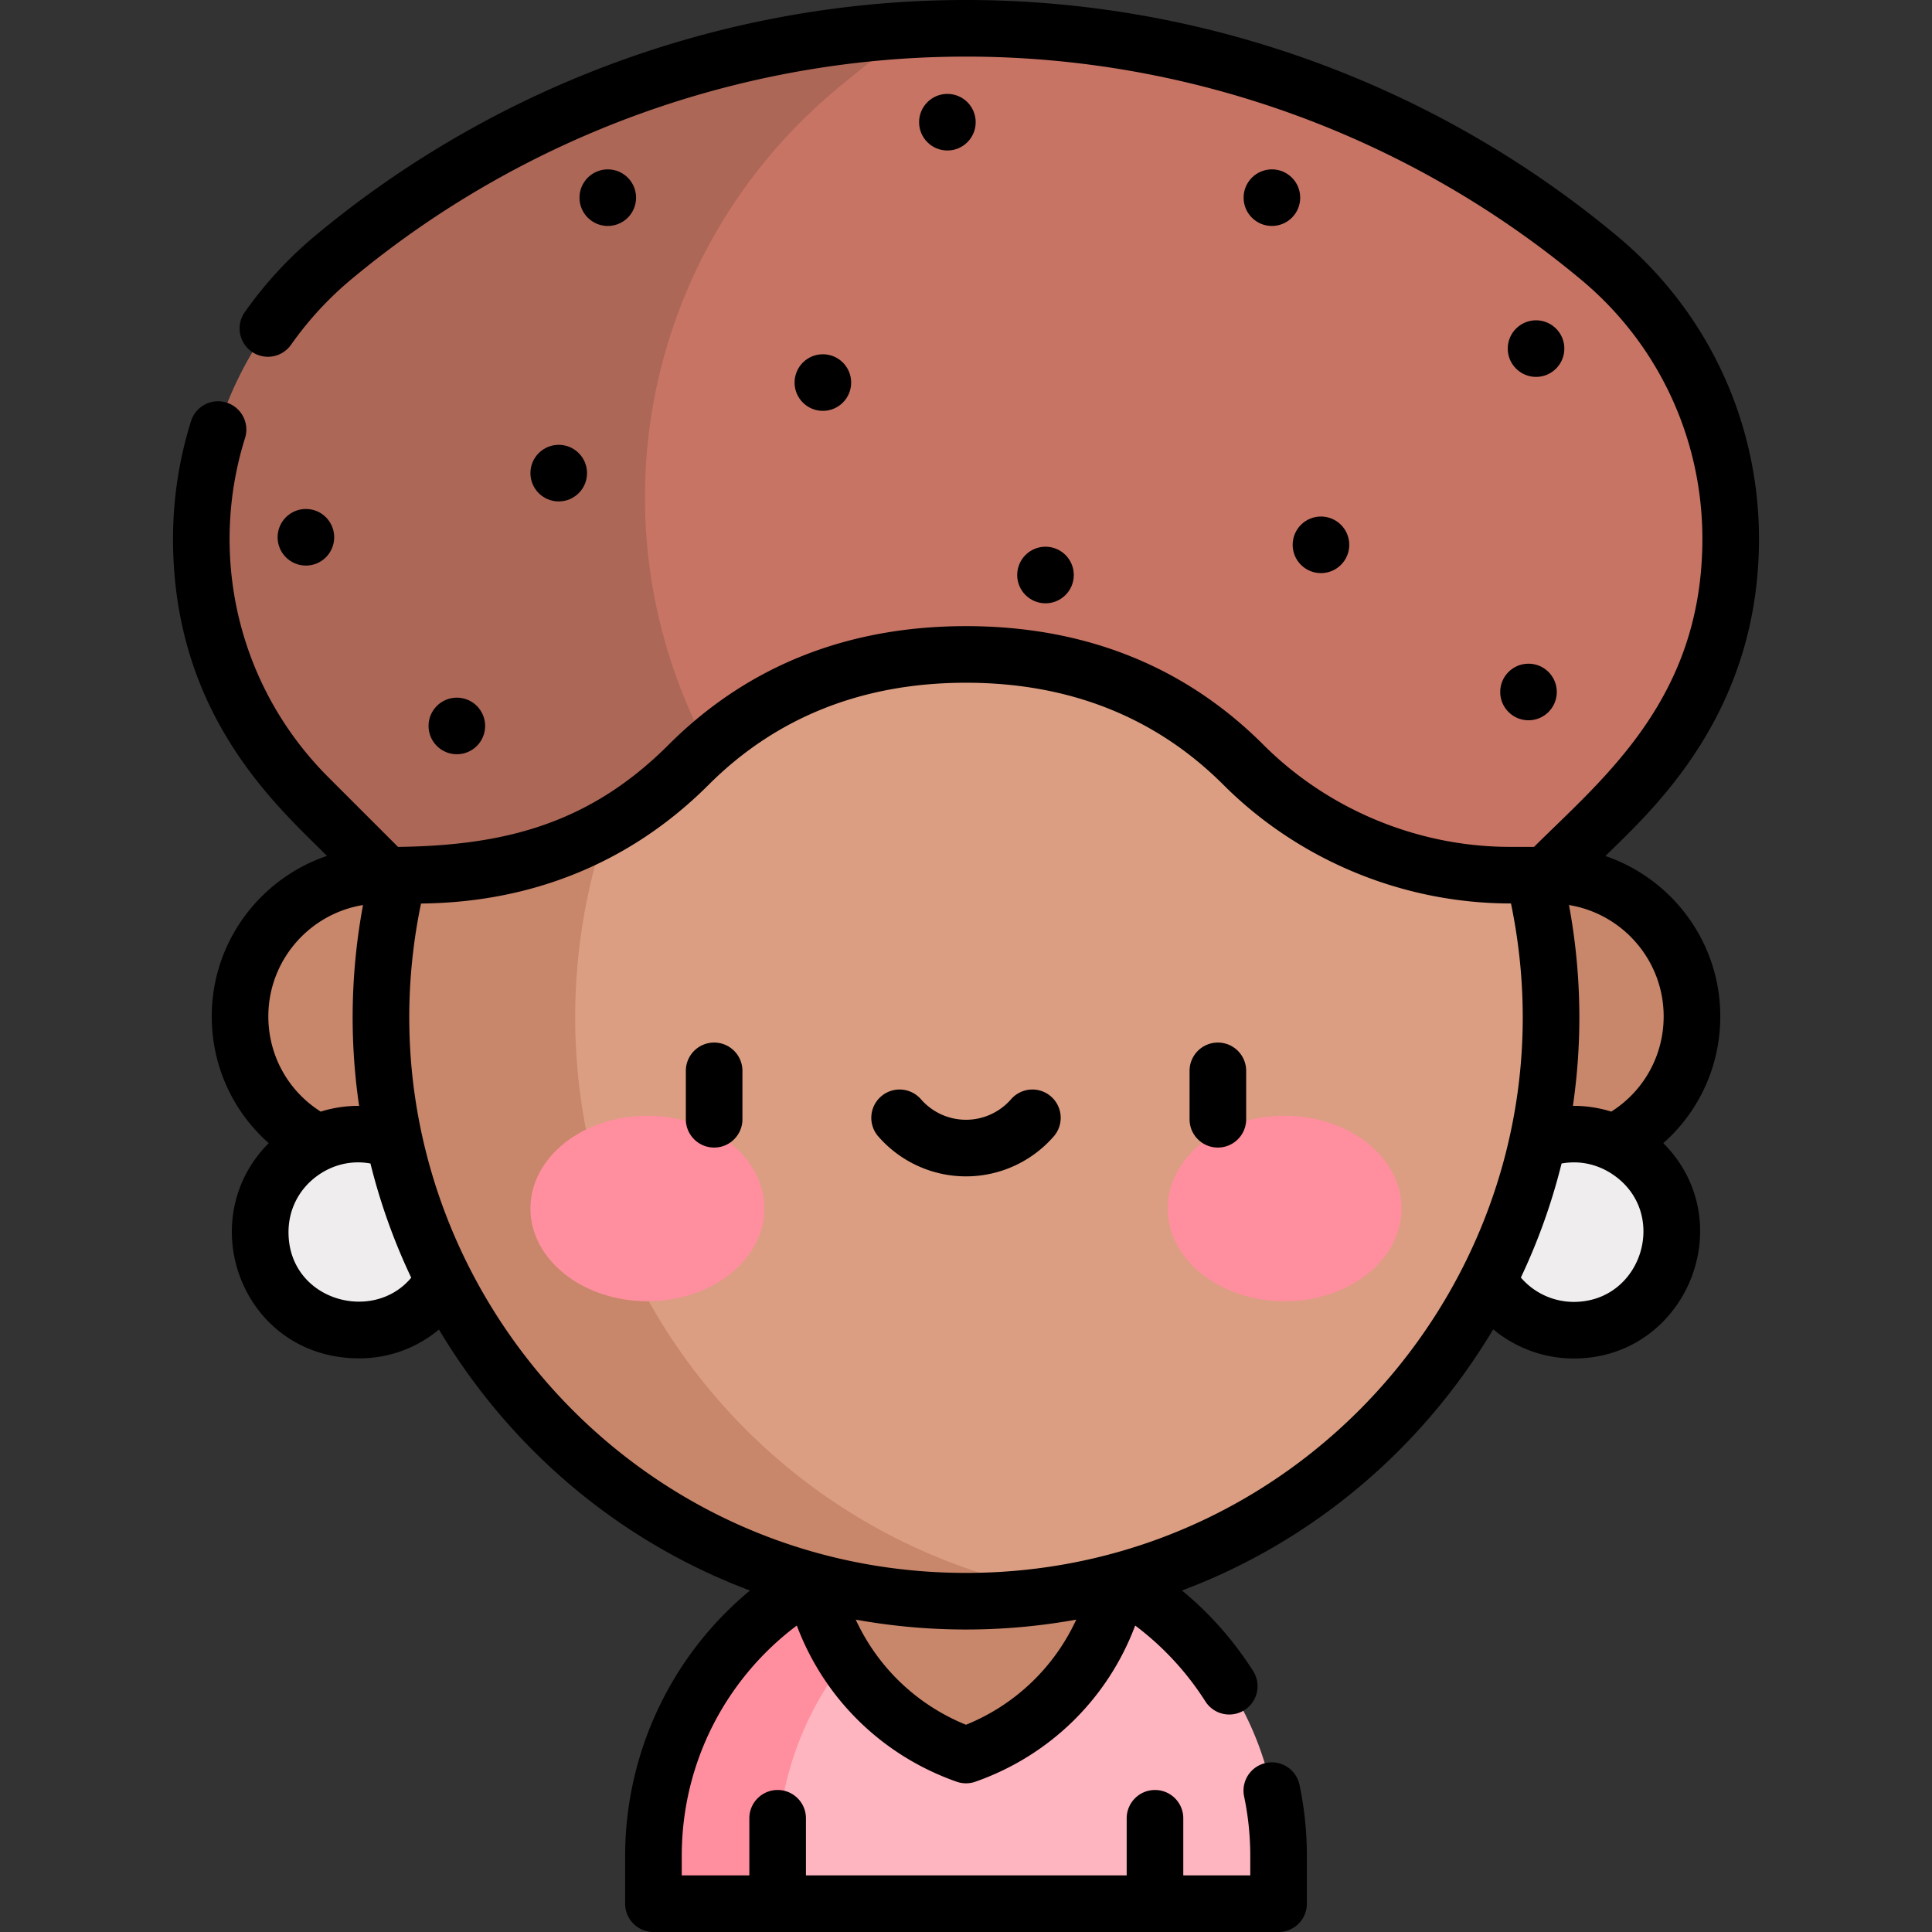 <svg xmlns="http://www.w3.org/2000/svg" version="1.1" xmlns:xlink="http://www.w3.org/1999/xlink" width="512" height="512" x="0" y="0" viewBox="0 0 512 512" style="enable-background:new 0 0 512 512" xml:space="preserve"><rect x="0" y="0" width="512" height="512" fill="#333333" stroke="none"/><g><path fill="#ffb5c0" d="M320.596 439.623c-11.917-14.964-28.825-25.719-48.153-29.662a82.16 82.16 0 0 0-16.444-1.654c-26.092 0-49.401 12.237-64.595 31.316-11.403 14.319-18.237 32.49-18.237 52.243V504.5h165.666v-12.634c0-19.753-6.834-37.924-18.237-52.243z" opacity="1" data-original="#ffb5c0"></path><path fill="#ff8e9e" d="M272.443 409.961a82.16 82.16 0 0 0-16.444-1.654c-26.092 0-49.401 12.237-64.595 31.316-11.403 14.319-18.237 32.49-18.237 52.244V504.5h32.914v-12.634c0-40.332 28.564-74.182 66.362-81.905z" opacity="1" data-original="#ff8e9e"></path><path fill="#c8866a" d="m256 384.934-40.481 34.051A62.565 62.565 0 0 0 256 465.095a62.564 62.564 0 0 0 40.481-46.11z" opacity="1" data-original="#c8866a"></path><g fill="#efedee"><circle cx="94.935" cy="326.539" r="25.978" fill="#efedee" opacity="1" data-original="#efedee"></circle><circle cx="417.065" cy="326.539" r="25.978" fill="#efedee" opacity="1" data-original="#efedee"></circle></g><path fill="#c8866a" d="M410.978 231.952H101.021c-20.66 0-37.409 16.748-37.409 37.409 0 20.66 16.748 37.409 37.409 37.409h309.957c20.66 0 37.409-16.748 37.409-37.409s-16.748-37.409-37.409-37.409z" opacity="1" data-original="#c8866a"></path><path fill="#db9e82" d="M281.809 116.533a155.924 155.924 0 0 0-51.618 0c-73.306 12.29-129.17 76.029-129.17 152.827s55.864 140.537 129.17 152.827a155.915 155.915 0 0 0 51.618 0c73.306-12.29 129.169-76.03 129.169-152.827s-55.863-140.537-129.169-152.827z" opacity="1" data-original="#db9e82"></path><path fill="#c8866a" d="M152.431 269.576c0-76.934 55.965-140.788 129.379-153.043a155.924 155.924 0 0 0-51.618 0c-73.306 12.29-129.17 76.029-129.17 152.827s55.864 140.537 129.17 152.827a155.915 155.915 0 0 0 51.618 0c-73.415-12.255-129.379-75.68-129.379-152.611z" opacity="1" data-original="#c8866a"></path><g fill="#ff8e9e"><path d="M171.563 295.682c-17.119 0-30.996 11.006-30.996 24.583s13.877 24.583 30.996 24.583c17.118 0 30.996-11.006 30.996-24.583s-13.877-24.583-30.996-24.583zM340.437 295.682c-17.118 0-30.996 11.006-30.996 24.583s13.877 24.583 30.996 24.583 30.996-11.006 30.996-24.583-13.878-24.583-30.996-24.583z" fill="#ff8e9e" opacity="1" data-original="#ff8e9e"></path></g><path fill="#c77464" d="M423.961 68.487c-35.484-29.659-78.454-49.648-124.485-57.365A263.702 263.702 0 0 0 256 7.5c-4.677 0-9.366.14-14.054.392a264.076 264.076 0 0 0-29.428 3.23c-44.825 7.515-88.006 26.959-124.182 57.105-22.134 18.445-34.984 45.731-34.984 74.543v.014a96.89 96.89 0 0 0 28.384 68.518l20.629 20.626h9.506a99.857 99.857 0 0 0 70.612-29.249 104.05 104.05 0 0 1 5.006-4.683c17.785-15.589 40.484-24.565 68.511-24.565 30.726 0 55.052 10.784 73.517 29.248a99.855 99.855 0 0 0 25.925 18.69 99.843 99.843 0 0 0 44.687 10.559h9.506l20.629-20.626c9.913-9.911 17.434-21.757 22.244-34.641a96.834 96.834 0 0 0 6.14-33.878v-.002c0-28.676-12.684-55.903-34.687-74.294z" opacity="1" data-original="#c77464"></path><path fill="#ac6757" d="M170.922 131.779c0-41.79 18.638-81.365 50.742-108.118a379.424 379.424 0 0 1 20.282-15.769 264.076 264.076 0 0 0-29.428 3.23c-44.825 7.515-88.006 26.959-124.182 57.105-22.134 18.445-34.984 45.731-34.984 74.543v.014a96.89 96.89 0 0 0 28.384 68.518l20.629 20.626h9.506a99.857 99.857 0 0 0 70.612-29.249 104.05 104.05 0 0 1 5.006-4.683 140.528 140.528 0 0 1-16.567-66.197z" opacity="1" data-original="#ac6757"></path><circle cx="148.068" cy="125.383" r="7.5" fill="#000000" opacity="1" data-original="#000000"></circle><circle cx="161.068" cy="52.383" r="7.5" fill="#000000" opacity="1" data-original="#000000"></circle><circle cx="81.068" cy="142.383" r="7.5" fill="#000000" opacity="1" data-original="#000000"></circle><circle cx="121.068" cy="192.384" r="7.5" fill="#000000" opacity="1" data-original="#000000"></circle><circle cx="218.068" cy="101.383" r="7.5" fill="#000000" opacity="1" data-original="#000000"></circle><circle cx="251.068" cy="32.383" r="7.5" fill="#000000" opacity="1" data-original="#000000"></circle><circle cx="277.068" cy="152.383" r="7.5" fill="#000000" opacity="1" data-original="#000000"></circle><circle cx="350.068" cy="144.383" r="7.5" fill="#000000" opacity="1" data-original="#000000"></circle><circle cx="337.068" cy="52.383" r="7.5" fill="#000000" opacity="1" data-original="#000000"></circle><circle cx="407.068" cy="92.383" r="7.5" fill="#000000" opacity="1" data-original="#000000"></circle><circle cx="405.068" cy="183.383" r="7.5" fill="#000000" opacity="1" data-original="#000000"></circle><path d="M466.148 142.783c0-31.019-13.624-60.196-37.378-80.052C380.372 22.278 319.015 0 256 0 193.123 0 131.874 22.185 83.534 62.467a105.033 105.033 0 0 0-18.671 20.266 7.5 7.5 0 0 0 12.271 8.627 89.94 89.94 0 0 1 16.003-17.369C138.786 35.95 196.625 15 256 15c59.505 0 117.446 21.039 163.151 59.241 20.334 16.997 31.997 41.98 31.997 68.544 0 42.201-25.978 63.154-44.611 81.644h-6.408c-24.312 0-48.116-9.86-65.309-27.053-20.865-20.865-47.385-31.444-78.82-31.444s-57.955 10.579-78.82 31.444c-21.295 21.296-44.06 26.701-71.698 27.063L87.04 206c-24.337-24.336-31.749-59.142-22.103-89.916a7.499 7.499 0 0 0-4.913-9.399 7.496 7.496 0 0 0-9.399 4.913 104.149 104.149 0 0 0-4.772 31.188c0 46.808 27.751 70.99 40.8 84.038-17.734 6.008-30.538 22.8-30.538 42.538 0 13.109 5.599 25.194 15.099 33.584-20.509 20.586-6.942 57.043 24.01 57.033 7.8 0 15.207-2.72 21.098-7.644 19.037 31.884 47.961 56.238 82.429 69.17-21.423 17.739-33.082 43.778-33.082 70.362V504.5c0 4.143 3.357 7.5 7.5 7.5h165.666c4.143 0 7.5-3.357 7.5-7.5v-12.634c0-6.35-.657-12.698-1.952-18.868a7.5 7.5 0 0 0-14.68 3.082 76.98 76.98 0 0 1 1.632 15.786V497h-17.752v-15.134c0-4.143-3.357-7.5-7.5-7.5s-7.5 3.357-7.5 7.5V497h-85v-15.134c0-4.143-3.357-7.5-7.5-7.5s-7.5 3.357-7.5 7.5V497h-17.914v-5.134c0-25.226 12.129-47.311 30.498-61.082 7.232 19.291 22.557 34.435 42.349 41.388a7.52 7.52 0 0 0 4.973 0c19.792-6.953 35.116-22.094 42.349-41.384a76.45 76.45 0 0 1 18.622 20.138 7.5 7.5 0 0 0 12.661-8.043 90.907 90.907 0 0 0-18.877-21.383c34.298-12.875 63.343-37.168 82.469-69.213 5.918 4.905 13.437 7.73 21.355 7.73 29.737 0 44.633-36.087 23.724-57.072 9.5-8.39 15.099-20.475 15.099-33.584 0-19.703-12.759-36.471-30.445-42.506 12.135-11.964 40.702-37.349 40.702-84.072zM96.202 239.845c-3.302 17.812-3.598 35.758-1.031 53.222a33.389 33.389 0 0 0-10.178 1.523c-8.625-5.464-13.88-14.867-13.88-25.229 0-14.852 10.882-27.204 25.089-29.516zm-19.745 86.694c0-6.217 2.963-11.789 8.128-15.288 4.099-2.777 8.896-3.771 13.588-2.911a161.12 161.12 0 0 0 10.806 30.262c-10.181 12.243-32.522 5.999-32.522-12.063zM256 457.08c-13.078-5.303-23.412-15.274-29.216-27.859a164.182 164.182 0 0 0 58.434-.003c-5.803 12.585-16.139 22.558-29.218 27.862zm0-40.241c-93.808 0-163.329-86.238-144.428-177.39 14.43-.196 47.321-2.573 76.215-31.466 17.949-17.95 40.899-27.052 68.213-27.052s50.264 9.102 68.214 27.052c19.592 19.591 47.007 31.445 76.21 31.445C419.369 330.735 349.638 416.839 256 416.839zm161.064-71.822a18.505 18.505 0 0 1-14.021-6.452 160.885 160.885 0 0 0 10.789-30.226c4.691-.858 9.486.137 13.584 2.914 15.024 10.174 7.8 33.764-10.352 33.764zm23.823-75.657c0 10.362-5.255 19.766-13.881 25.229a33.414 33.414 0 0 0-10.173-1.523c2.564-17.46 2.268-35.406-1.035-53.222 14.207 2.313 25.089 14.665 25.089 29.516z" fill="#000000" opacity="1" data-original="#000000"></path><path d="M189.254 276.289a7.499 7.499 0 0 0-7.5 7.5v12.826c0 4.143 3.357 7.5 7.5 7.5s7.5-3.357 7.5-7.5v-12.826a7.5 7.5 0 0 0-7.5-7.5zM322.746 276.289a7.499 7.499 0 0 0-7.5 7.5v12.826c0 4.143 3.357 7.5 7.5 7.5s7.5-3.357 7.5-7.5v-12.826c0-4.143-3.357-7.5-7.5-7.5zM278.525 290.58a7.497 7.497 0 0 0-10.581.726c-3.017 3.46-7.37 5.444-11.944 5.444s-8.928-1.984-11.944-5.444a7.497 7.497 0 0 0-10.581-.726 7.5 7.5 0 0 0-.726 10.581c5.865 6.729 14.34 10.589 23.251 10.589s17.386-3.859 23.251-10.589a7.498 7.498 0 0 0-.726-10.581z" fill="#000000" opacity="1" data-original="#000000"></path></g></svg>